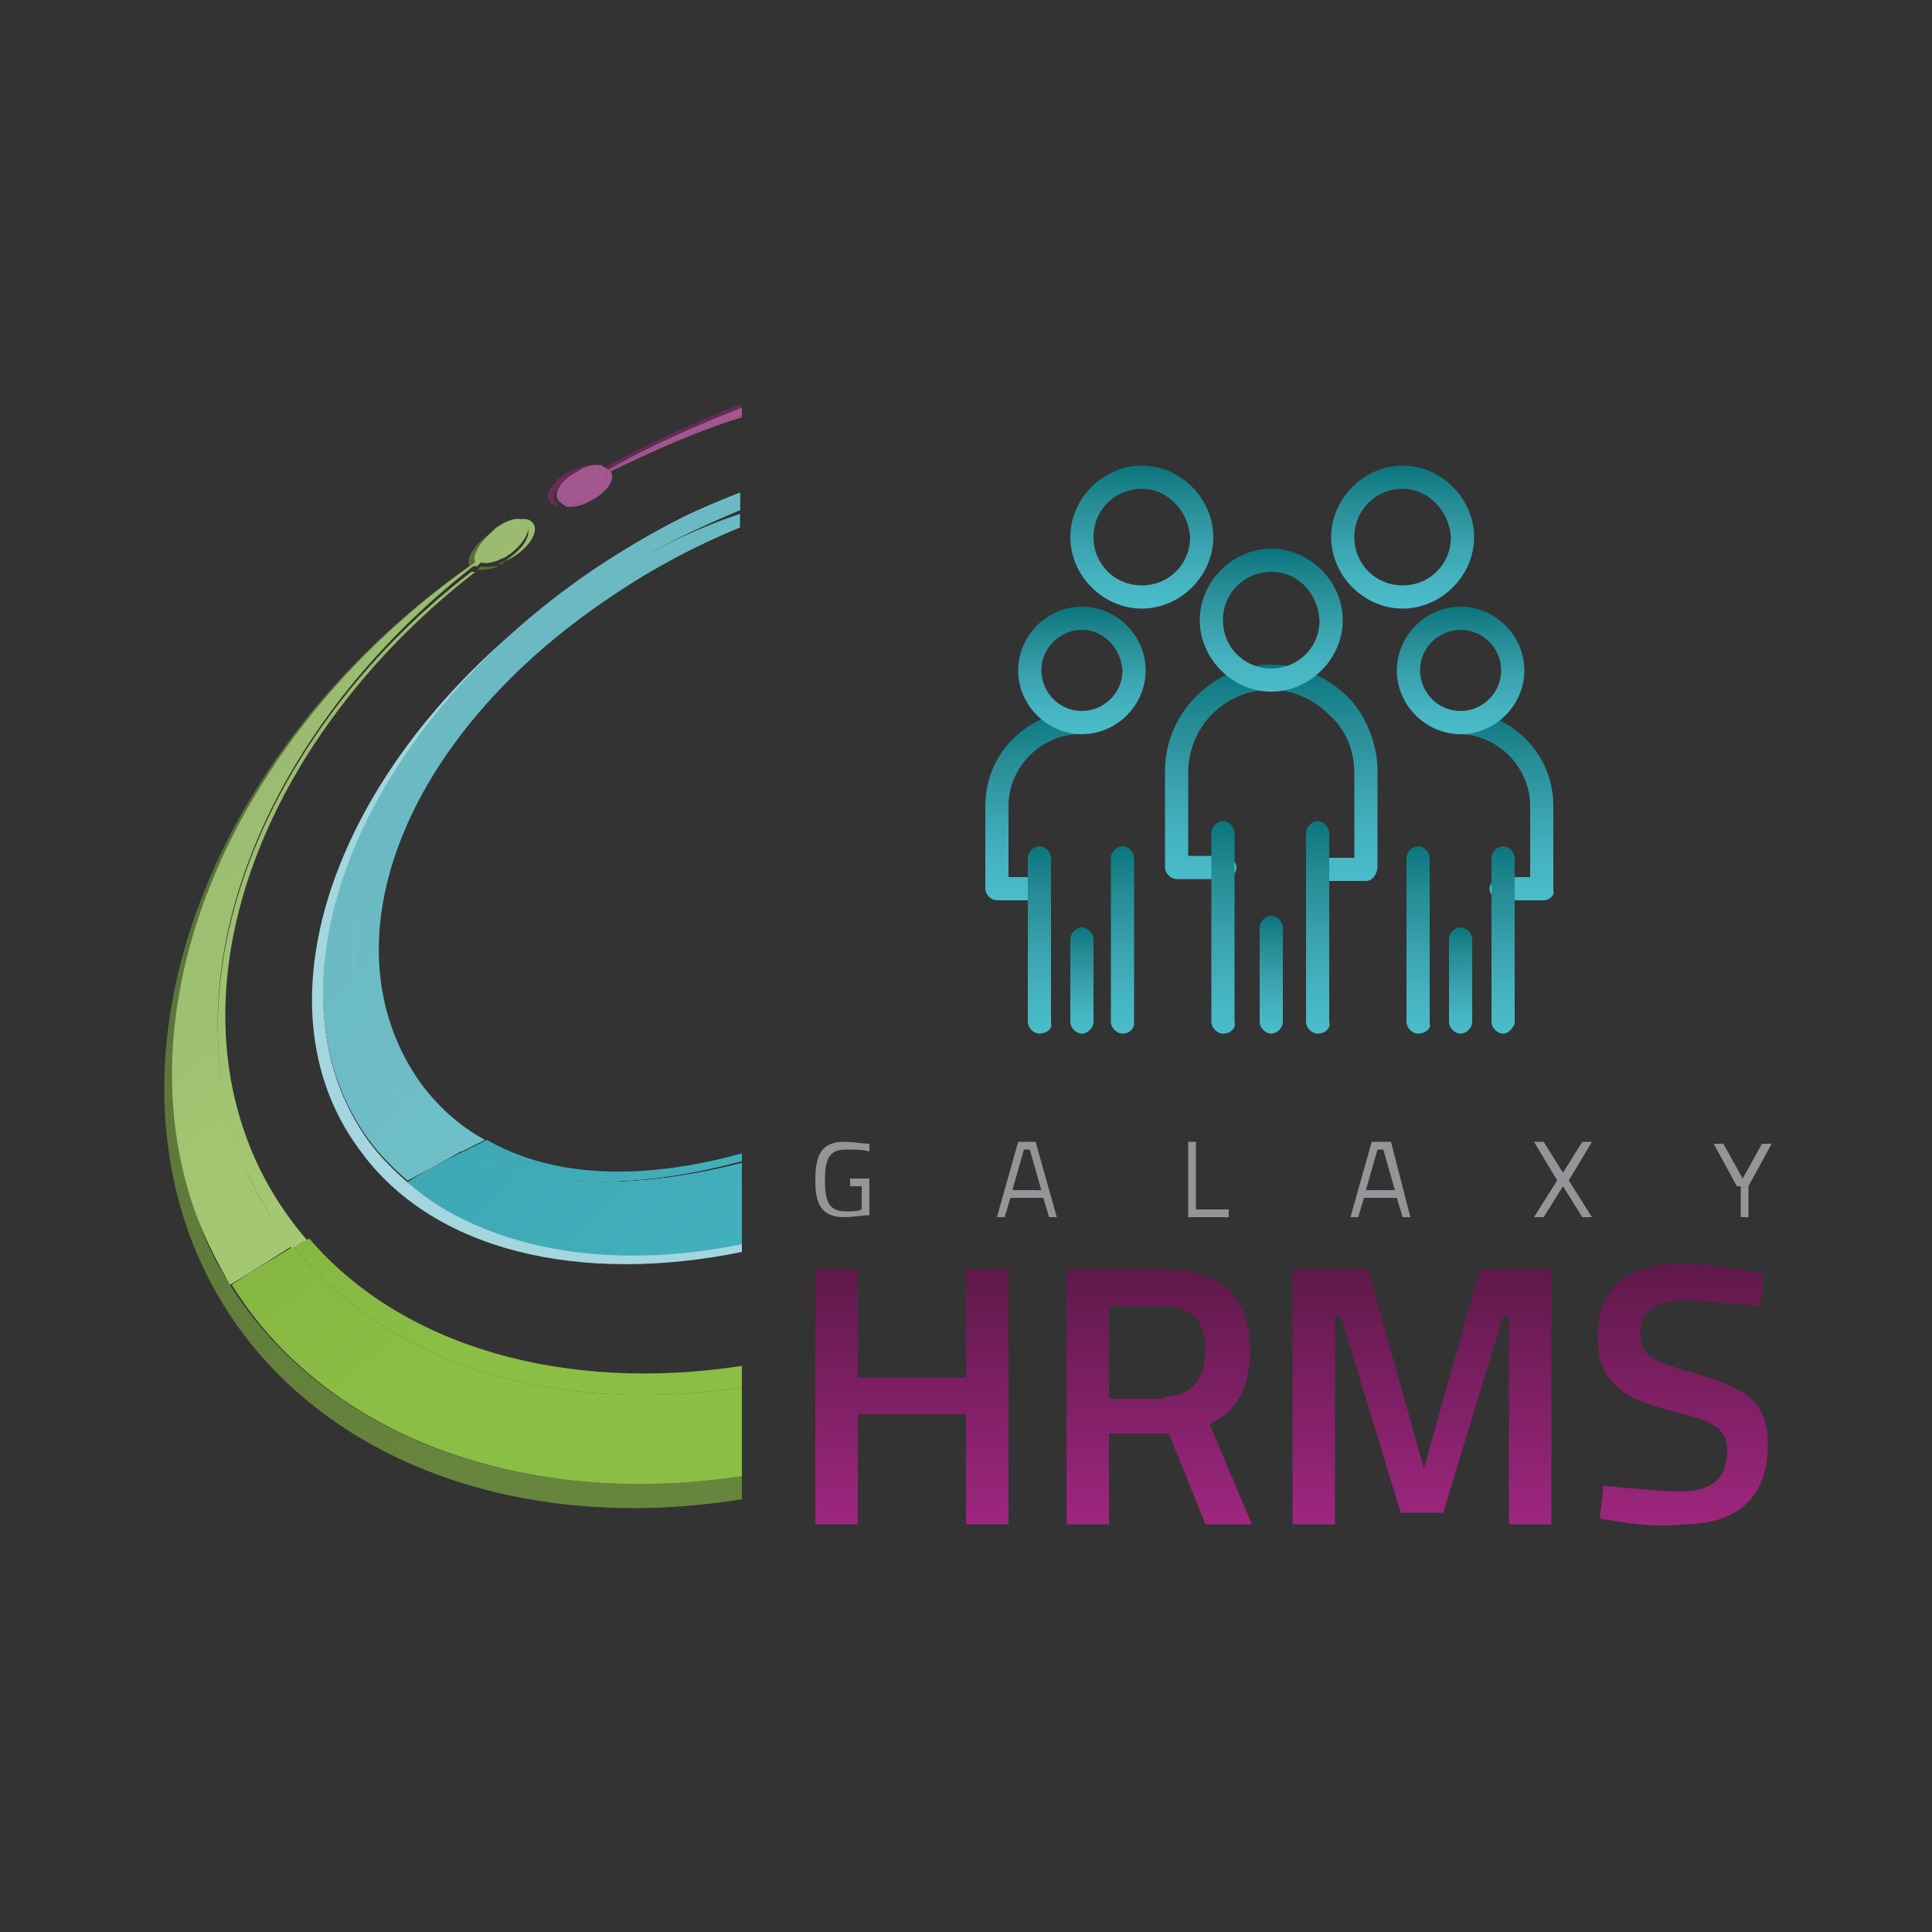 <?xml version="1.0" encoding="utf-8"?>
<!-- Generator: Adobe Illustrator 27.6.1, SVG Export Plug-In . SVG Version: 6.00 Build 0)  -->
<svg version="1.1" id="Layer_1" xmlns="http://www.w3.org/2000/svg" xmlns:xlink="http://www.w3.org/1999/xlink" x="0px" y="0px"
	 viewBox="0 0 100 100" style="enable-background:new 0 0 100 100;" xml:space="preserve">
<rect x="0" y="0" width="100" height="100" fill="#333333" stroke="none"/>
<style type="text/css">
	.st0{fill:#9E267F;}
	.st1{fill:#1EAB4A;}
	.st2{fill:#4B4B4B;}
	.st3{fill:#ED2024;}
	.st4{fill:url(#SVGID_1_);}
	.st5{fill:url(#SVGID_00000067915880614958080500000018016959635903067815_);}
	.st6{fill:url(#SVGID_00000129196243133147133340000018190665997094373505_);}
	.st7{fill:url(#SVGID_00000013878231701217188290000012650941287065369248_);}
	.st8{opacity:0.5;fill:url(#SVGID_00000152950211345898961930000016886503461567594678_);enable-background:new    ;}
	.st9{opacity:0.5;fill:url(#SVGID_00000050628429806918000950000002350382073098211254_);enable-background:new    ;}
	.st10{opacity:0.6;fill:url(#SVGID_00000148654773079371679590000000013484544845582731_);enable-background:new    ;}
	.st11{opacity:0.6;fill:url(#SVGID_00000036958814400493380020000010599882948942379691_);enable-background:new    ;}
	.st12{fill:url(#SVGID_00000159437096751051671340000008232327564949982396_);enable-background:new    ;}
	.st13{opacity:0.6;fill:url(#SVGID_00000164484939455699658280000011021260471494806173_);enable-background:new    ;}
	.st14{fill:url(#SVGID_00000158716308886629935950000016380689027875866530_);enable-background:new    ;}
	.st15{fill:#A3D6DE;}
	.st16{fill:url(#SVGID_00000035495374977876037390000015236628242862568071_);enable-background:new    ;}
	.st17{fill:url(#SVGID_00000065075958083196770350000006024363856961155484_);enable-background:new    ;}
	.st18{fill:url(#SVGID_00000124859624199476517000000014947162224841209733_);enable-background:new    ;}
	.st19{opacity:0.25;fill:#FFFFFF;}
	.st20{fill:url(#SVGID_00000124129012653353202240000007392917906714014380_);enable-background:new    ;}
	.st21{opacity:0.5;fill:url(#SVGID_00000163051676129714921590000004039499521340017808_);enable-background:new    ;}
	.st22{fill:url(#SVGID_00000027594613888537215100000017618427830407643528_);enable-background:new    ;}
	.st23{fill:url(#SVGID_00000083065234548302208900000011312830336890945681_);enable-background:new    ;}
	.st24{fill:url(#SVGID_00000134936117364611991870000008342001486659797134_);enable-background:new    ;}
	.st25{opacity:0.6;fill:url(#SVGID_00000000181791239348200820000014385007619061223865_);enable-background:new    ;}
	.st26{fill:url(#SVGID_00000144324269726639117460000003848203370091960766_);enable-background:new    ;}
	.st27{fill:url(#SVGID_00000145751193567605828050000006496813275104121488_);enable-background:new    ;}
	.st28{fill:url(#SVGID_00000174601164209096752700000004205782248575314586_);enable-background:new    ;}
	.st29{fill:url(#SVGID_00000005226658009338240050000001625237325512764820_);enable-background:new    ;}
	.st30{fill:url(#SVGID_00000168109752961754295570000000963306267982200210_);}
	.st31{fill:url(#SVGID_00000126319429474032053970000002157024315953586579_);}
	.st32{fill:url(#SVGID_00000111166494154936739820000002302525662987828357_);}
	.st33{fill:url(#SVGID_00000147188143176558889380000001552767610013016241_);}
	.st34{fill:url(#SVGID_00000151525124318874528640000016685758032945165228_);}
	.st35{fill:url(#SVGID_00000139267468931530709550000006570542559972618158_);}
	.st36{fill:url(#SVGID_00000137126298727314901180000004059734631012880052_);}
	.st37{fill:url(#SVGID_00000099630665297796549840000011222669396231882132_);}
	.st38{fill:url(#SVGID_00000056399705949520418620000004251609018025374103_);}
	.st39{fill:url(#SVGID_00000130643505413895607660000003870713316469305730_);}
	.st40{fill:url(#SVGID_00000183216623123257748770000007930535847269215675_);}
	.st41{fill:url(#SVGID_00000150818399947658787800000001297053823432983184_);}
	.st42{fill:url(#SVGID_00000068640074434256841800000000043439438742671520_);}
	.st43{fill:url(#SVGID_00000094609240520109641440000014048415715372167612_);}
	.st44{fill:url(#SVGID_00000077295005580954301020000012364124062667413636_);}
	.st45{fill:url(#SVGID_00000057128430176641838490000018358259293920189587_);}
	.st46{fill:url(#SVGID_00000141414338860123968350000016333957894846705332_);}
	.st47{fill:#939598;}
</style>
<g>
	<g>
		<linearGradient id="SVGID_1_" gradientUnits="userSpaceOnUse" x1="47.191" y1="78.882" x2="47.191" y2="65.719">
			<stop  offset="0" style="stop-color:#9E267F"/>
			<stop  offset="1" style="stop-color:#5F194A"/>
		</linearGradient>
		<path class="st4" d="M42.2,65.7h2.2v5.6H50v-5.6h2.2v13.2H50v-5.7h-5.6v5.7h-2.2V65.7z"/>
		
			<linearGradient id="SVGID_00000090269089602208241070000011919338807667320986_" gradientUnits="userSpaceOnUse" x1="59.929" y1="78.882" x2="59.929" y2="65.719">
			<stop  offset="0" style="stop-color:#9E267F"/>
			<stop  offset="1" style="stop-color:#5F194A"/>
		</linearGradient>
		<path style="fill:url(#SVGID_00000090269089602208241070000011919338807667320986_);" d="M55.2,65.7h5c2.9,0,4.5,1.3,4.5,4.2
			c0,1.9-0.7,3.2-2.1,3.8l2.2,5.2h-2.4l-1.9-4.7h-3.1v4.7h-2.2V65.7z M60.2,72.3c1.6,0,2.2-1.1,2.2-2.4c0-1.5-0.7-2.3-2.2-2.3h-2.8
			v4.8H60.2z"/>
		
			<linearGradient id="SVGID_00000029018080528401390330000011767102182212667535_" gradientUnits="userSpaceOnUse" x1="73.725" y1="78.882" x2="73.725" y2="65.719">
			<stop  offset="0" style="stop-color:#9E267F"/>
			<stop  offset="1" style="stop-color:#5F194A"/>
		</linearGradient>
		<path style="fill:url(#SVGID_00000029018080528401390330000011767102182212667535_);" d="M67.1,65.7h3.7L73.7,76l2.9-10.3h3.7
			v13.2h-2.2V68.1h-0.3l-3.1,10.2h-2.2l-3.1-10.2h-0.3v10.8h-2.2V65.7z"/>
		
			<linearGradient id="SVGID_00000021086878123088744830000017062059979733500594_" gradientUnits="userSpaceOnUse" x1="87.107" y1="79.093" x2="87.107" y2="65.488">
			<stop  offset="0" style="stop-color:#9E267F"/>
			<stop  offset="1" style="stop-color:#5F194A"/>
		</linearGradient>
		<path style="fill:url(#SVGID_00000021086878123088744830000017062059979733500594_);" d="M82.8,78.6l0.2-1.7c1.1,0.1,3,0.3,4,0.3
			c1.6,0,2.4-0.7,2.4-2.1c0-1.1-0.6-1.5-2.6-2c-2.9-0.7-4.1-1.6-4.1-3.9c0-2.7,1.7-3.8,4.4-3.8c1.2,0,3.1,0.3,4.2,0.5l-0.2,1.7
			c-1.2-0.1-3-0.3-3.8-0.3c-1.6,0-2.4,0.6-2.4,1.7c0,1.2,0.7,1.5,2.9,2.1c2.7,0.8,3.7,1.5,3.7,3.7c0,2.9-1.8,4.1-4.4,4.1
			C85.9,79.1,83.9,78.8,82.8,78.6z"/>
	</g>
	<g>
		
			<linearGradient id="SVGID_00000178190744494062147640000010717834909535352766_" gradientUnits="userSpaceOnUse" x1="29.513" y1="26.711" x2="77.634" y2="26.711" gradientTransform="matrix(0.999 -4.120000e-02 4.120000e-02 0.999 -2.321 -2.582)">
			<stop  offset="0" style="stop-color:#9E267F"/>
			<stop  offset="1" style="stop-color:#5F194A"/>
		</linearGradient>
		<path style="opacity:0.5;fill:url(#SVGID_00000178190744494062147640000010717834909535352766_);enable-background:new    ;" d="
			M38.4,21.1v-0.2c-2.4,0.9-4.7,2-7.1,3.3c0.1,0,0.2,0.1,0.2,0.1C33.8,23,36.1,22,38.4,21.1z"/>
		
			<linearGradient id="SVGID_00000057832573612887097780000001922343723190812058_" gradientUnits="userSpaceOnUse" x1="29.513" y1="29.038" x2="77.634" y2="29.038" gradientTransform="matrix(0.999 -4.120000e-02 4.120000e-02 0.999 -2.321 -2.582)">
			<stop  offset="0" style="stop-color:#9E267F"/>
			<stop  offset="1" style="stop-color:#5F194A"/>
		</linearGradient>
		<path style="opacity:0.5;fill:url(#SVGID_00000057832573612887097780000001922343723190812058_);enable-background:new    ;" d="
			M29.8,24.5c0.5-0.3,1-0.4,1.3-0.3c-0.4-0.2-1-0.1-1.6,0.2c-0.8,0.4-1.3,1.1-1.1,1.5c0.1,0.2,0.4,0.3,0.7,0.3
			c-0.2,0-0.3-0.1-0.4-0.3C28.5,25.6,29,24.9,29.8,24.5z"/>
		
			<linearGradient id="SVGID_00000041989098084573943000000014865283249333845439_" gradientUnits="userSpaceOnUse" x1="44.105" y1="68.54" x2="21.575" y2="21.67">
			<stop  offset="0" style="stop-color:#8BBE44"/>
			<stop  offset="0.995" style="stop-color:#698F3C"/>
		</linearGradient>
		<path style="opacity:0.6;fill:url(#SVGID_00000041989098084573943000000014865283249333845439_);enable-background:new    ;" d="
			M24.9,29.3c-0.1,0.1-0.1,0.1-0.2,0.2c0.3,0,0.7,0,1.1-0.2C25.4,29.3,25.1,29.4,24.9,29.3z"/>
		
			<linearGradient id="SVGID_00000180359047600178579640000013006913635807298735_" gradientUnits="userSpaceOnUse" x1="31.968" y1="74.374" x2="9.438" y2="27.504">
			<stop  offset="0" style="stop-color:#8BBE44"/>
			<stop  offset="0.995" style="stop-color:#698F3C"/>
		</linearGradient>
		<path style="opacity:0.6;fill:url(#SVGID_00000180359047600178579640000013006913635807298735_);enable-background:new    ;" d="
			M11.9,66.5c-0.7-1.1-1.3-2.3-1.7-3.5C6,51.7,12.3,37.7,24.6,29.1c-0.2-0.4,0.3-1.1,1.1-1.6c0.3-0.2,0.5-0.3,0.8-0.4
			c-0.3,0.1-0.7,0.2-1.1,0.5c-0.8,0.5-1.3,1.3-1.1,1.7C11.9,38,5.6,52.3,9.8,63.9c3.9,10.6,15.6,15.8,28.6,13.7v-1.2
			C27.1,78.1,16.9,74.4,11.9,66.5z"/>
		
			<linearGradient id="SVGID_00000056394782021211506300000013818918651425717687_" gradientUnits="userSpaceOnUse" x1="26.436" y1="67.172" x2="-8.134" y2="21.418">
			<stop  offset="0" style="stop-color:#8BBE44"/>
			<stop  offset="1" style="stop-color:#698F3C"/>
		</linearGradient>
		<path style="fill:url(#SVGID_00000056394782021211506300000013818918651425717687_);enable-background:new    ;" d="M38.4,71.8
			v-1.1c-9.2,1.4-17.6-1-22.4-6.6c-0.3,0.2-0.5,0.3-0.8,0.4C20,70.6,28.8,73.3,38.4,71.8z"/>
		
			<linearGradient id="SVGID_00000098933910199144189830000008366003461730099131_" gradientUnits="userSpaceOnUse" x1="28.486" y1="76.048" x2="5.957" y2="29.178">
			<stop  offset="0" style="stop-color:#8BBE44"/>
			<stop  offset="0.995" style="stop-color:#698F3C"/>
		</linearGradient>
		<path style="opacity:0.6;fill:url(#SVGID_00000098933910199144189830000008366003461730099131_);enable-background:new    ;" d="
			M15.2,64.5c-1.1,0.7-2.2,1.3-3.2,2c4.9,7.9,15.2,11.6,26.4,9.9v-4.6C28.8,73.3,20,70.6,15.2,64.5z"/>
		
			<linearGradient id="SVGID_00000047777155962856148810000011440090536430346151_" gradientUnits="userSpaceOnUse" x1="24.653" y1="68.519" x2="-9.916" y2="22.765">
			<stop  offset="0" style="stop-color:#8BBE44"/>
			<stop  offset="1" style="stop-color:#698F3C"/>
		</linearGradient>
		<path style="fill:url(#SVGID_00000047777155962856148810000011440090536430346151_);enable-background:new    ;" d="M15.2,64.5
			c-1.1,0.7-2.2,1.3-3.2,2c4.9,7.9,15.2,11.6,26.4,9.9v-4.6C28.8,73.3,20,70.6,15.2,64.5z"/>
		<path class="st15" d="M21.1,61.2c-0.7-0.6-1.4-1.3-2-2.1c-5.8-8-0.6-21.3,11.7-29.5c1.5-1,3.1-1.9,4.6-2.7
			c-1.6,0.8-3.3,1.7-4.8,2.8C18,38,12.6,51.4,18.6,59.5c3.8,5.3,11.5,7,19.8,5.3v-0.5C31.5,65.7,25.1,64.7,21.1,61.2z"/>
		
			<linearGradient id="SVGID_00000111182851473810276010000010920665422220282499_" gradientUnits="userSpaceOnUse" x1="65.338" y1="91.496" x2="-43.251" y2="-9.701">
			<stop  offset="0" style="stop-color:#4ABCCA"/>
			<stop  offset="0.178" style="stop-color:#46B5C2"/>
			<stop  offset="0.44" style="stop-color:#3AA3AF"/>
			<stop  offset="0.751" style="stop-color:#258B94"/>
			<stop  offset="1" style="stop-color:#0A757D"/>
		</linearGradient>
		<path style="fill:url(#SVGID_00000111182851473810276010000010920665422220282499_);enable-background:new    ;" d="M38.4,60.1
			v-0.4c-5.1,1.4-9.7,1.3-13.2-0.7c-0.4,0.2-0.8,0.4-1.2,0.6C27.7,61.6,32.9,61.6,38.4,60.1z"/>
		<path class="st15" d="M24,59.6c-1,0.5-2,1-2.9,1.6c4.1,3.5,10.4,4.6,17.3,3.2v-4.2C32.9,61.6,27.7,61.6,24,59.6z"/>
		
			<linearGradient id="SVGID_00000051358456005897441170000016448409412326192542_" gradientUnits="userSpaceOnUse" x1="64.172" y1="92.747" x2="-44.417" y2="-8.45">
			<stop  offset="0" style="stop-color:#4ABCCA"/>
			<stop  offset="0.178" style="stop-color:#46B5C2"/>
			<stop  offset="0.44" style="stop-color:#3AA3AF"/>
			<stop  offset="0.751" style="stop-color:#258B94"/>
			<stop  offset="1" style="stop-color:#0A757D"/>
		</linearGradient>
		<path style="fill:url(#SVGID_00000051358456005897441170000016448409412326192542_);enable-background:new    ;" d="M24,59.6
			c-1,0.5-2,1-2.9,1.6c4.1,3.5,10.4,4.6,17.3,3.2v-4.2C32.9,61.6,27.7,61.6,24,59.6z"/>
		
			<linearGradient id="SVGID_00000176762594349701165570000001404375505133360009_" gradientUnits="userSpaceOnUse" x1="52.362" y1="53.227" x2="8.641" y2="-15.711">
			<stop  offset="0" style="stop-color:#9E267F"/>
			<stop  offset="1" style="stop-color:#5F194A"/>
		</linearGradient>
		<path style="fill:url(#SVGID_00000176762594349701165570000001404375505133360009_);enable-background:new    ;" d="M31.4,24.4
			C31.5,24.5,31.4,24.4,31.4,24.4c0.2,0.4-0.3,1-1.1,1.5c-0.4,0.2-0.8,0.3-1.1,0.3c0.4,0.1,0.9,0,1.4-0.3c0.8-0.4,1.3-1.1,1-1.5
			c0,0,0,0,0,0c2.3-1.1,4.5-2.1,6.8-2.8v-0.1C36,22.3,33.7,23.2,31.4,24.4z"/>
		<path class="st19" d="M31.4,24.4C31.5,24.5,31.4,24.4,31.4,24.4c0.2,0.4-0.3,1-1.1,1.5c-0.4,0.2-0.8,0.3-1.1,0.3
			c0.4,0.1,0.9,0,1.4-0.3c0.8-0.4,1.3-1.1,1-1.5c0,0,0,0,0,0c2.3-1.1,4.5-2.1,6.8-2.8v-0.1C36,22.3,33.7,23.2,31.4,24.4z"/>
		
			<linearGradient id="SVGID_00000050635695311825060710000003325202245797055646_" gradientUnits="userSpaceOnUse" x1="50.398" y1="54.472" x2="6.677" y2="-14.465">
			<stop  offset="0" style="stop-color:#9E267F"/>
			<stop  offset="1" style="stop-color:#5F194A"/>
		</linearGradient>
		<path style="fill:url(#SVGID_00000050635695311825060710000003325202245797055646_);enable-background:new    ;" d="M31.3,24.2
			c-0.1,0-0.1,0-0.2-0.1C31.2,24.2,31.2,24.2,31.3,24.2C31.3,24.2,31.3,24.2,31.3,24.2z"/>
		<path class="st19" d="M31.3,24.2c-0.1,0-0.1,0-0.2-0.1C31.2,24.2,31.2,24.2,31.3,24.2C31.3,24.2,31.3,24.2,31.3,24.2z"/>
		
			<linearGradient id="SVGID_00000165196762400824201680000005022460416449399733_" gradientUnits="userSpaceOnUse" x1="29.513" y1="27.714" x2="77.634" y2="27.714" gradientTransform="matrix(0.999 -4.120000e-02 4.120000e-02 0.999 -2.321 -2.582)">
			<stop  offset="0" style="stop-color:#9E267F"/>
			<stop  offset="1" style="stop-color:#5F194A"/>
		</linearGradient>
		<path style="opacity:0.5;fill:url(#SVGID_00000165196762400824201680000005022460416449399733_);enable-background:new    ;" d="
			M30.3,25.9c0.8-0.4,1.3-1,1.1-1.5c0,0,0.1,0.1,0,0c2.3-1.2,4.7-2.1,7-2.9v-0.4c-2.3,0.9-4.6,1.9-6.9,3.2c-0.1,0-0.1-0.1-0.2-0.1
			c0,0,0,0,0,0c0,0-0.1,0-0.1-0.1c-0.4-0.1-0.9,0-1.3,0.3c-0.8,0.4-1.3,1.1-1,1.5c0.1,0.1,0.2,0.2,0.4,0.3
			C29.5,26.2,29.9,26.1,30.3,25.9z"/>
		
			<linearGradient id="SVGID_00000102541754854829119480000007813186701287587238_" gradientUnits="userSpaceOnUse" x1="52.366" y1="53.224" x2="8.645" y2="-15.713">
			<stop  offset="0" style="stop-color:#9E267F"/>
			<stop  offset="1" style="stop-color:#5F194A"/>
		</linearGradient>
		<path style="fill:url(#SVGID_00000102541754854829119480000007813186701287587238_);enable-background:new    ;" d="M30.3,25.9
			c0.8-0.4,1.3-1,1.1-1.5c0,0,0.1,0.1,0,0c2.3-1.2,4.7-2.1,7-2.9v-0.4c-2.3,0.9-4.6,1.9-6.9,3.2c-0.1,0-0.1-0.1-0.2-0.1c0,0,0,0,0,0
			c0,0-0.1,0-0.1-0.1c-0.4-0.1-0.9,0-1.3,0.3c-0.8,0.4-1.3,1.1-1,1.5c0.1,0.1,0.2,0.2,0.4,0.3C29.5,26.2,29.9,26.1,30.3,25.9z"/>
		<path class="st19" d="M30.3,25.9c0.8-0.4,1.3-1,1.1-1.5c0,0,0.1,0.1,0,0c2.3-1.2,4.7-2.1,7-2.9v-0.4c-2.3,0.9-4.6,1.9-6.9,3.2
			c-0.1,0-0.1-0.1-0.2-0.1c0,0,0,0,0,0c0,0-0.1,0-0.1-0.1c-0.4-0.1-0.9,0-1.3,0.3c-0.8,0.4-1.3,1.1-1,1.5c0.1,0.1,0.2,0.2,0.4,0.3
			C29.5,26.2,29.9,26.1,30.3,25.9z"/>
		
			<linearGradient id="SVGID_00000151535383650758079500000009806306539693995177_" gradientUnits="userSpaceOnUse" x1="31.997" y1="62.969" x2="-2.572" y2="17.216">
			<stop  offset="0" style="stop-color:#8BBE44"/>
			<stop  offset="1" style="stop-color:#698F3C"/>
		</linearGradient>
		<path style="fill:url(#SVGID_00000151535383650758079500000009806306539693995177_);enable-background:new    ;" d="M12.4,59.7
			c0.7,1.8,1.6,3.4,2.7,4.9c0.2-0.1,0.5-0.3,0.8-0.4c-1.3-1.5-2.4-3.3-3.1-5.2c-3.6-9.6,1.6-21.5,11.8-29.4c-0.1,0-0.1,0-0.2,0
			C14.1,37.5,8.8,49.8,12.4,59.7z"/>
		<path class="st19" d="M12.4,59.7c0.7,1.8,1.6,3.4,2.7,4.9c0.2-0.1,0.5-0.3,0.8-0.4c-1.3-1.5-2.4-3.3-3.1-5.2
			c-3.6-9.6,1.6-21.5,11.8-29.4c-0.1,0-0.1,0-0.2,0C14.1,37.5,8.8,49.8,12.4,59.7z"/>
		
			<linearGradient id="SVGID_00000109715320343899515530000002564188924346946180_" gradientUnits="userSpaceOnUse" x1="45.371" y1="52.865" x2="10.802" y2="7.112">
			<stop  offset="0" style="stop-color:#8BBE44"/>
			<stop  offset="1" style="stop-color:#698F3C"/>
		</linearGradient>
		<path style="fill:url(#SVGID_00000109715320343899515530000002564188924346946180_);enable-background:new    ;" d="M27.3,27.3
			c0.2,0.4-0.2,1.1-1.1,1.7c-0.1,0.1-0.3,0.2-0.4,0.2c0.2-0.1,0.5-0.2,0.8-0.4c0.8-0.5,1.3-1.3,1-1.7c-0.2-0.3-0.6-0.3-1.1-0.1
			C26.8,27,27.2,27,27.3,27.3z"/>
		<path class="st19" d="M27.3,27.3c0.2,0.4-0.2,1.1-1.1,1.7c-0.1,0.1-0.3,0.2-0.4,0.2c0.2-0.1,0.5-0.2,0.8-0.4
			c0.8-0.5,1.3-1.3,1-1.7c-0.2-0.3-0.6-0.3-1.1-0.1C26.8,27,27.2,27,27.3,27.3z"/>
		
			<linearGradient id="SVGID_00000078749894711185443330000018258457154106032791_" gradientUnits="userSpaceOnUse" x1="32.622" y1="74.06" x2="10.092" y2="27.19">
			<stop  offset="0" style="stop-color:#8BBE44"/>
			<stop  offset="0.995" style="stop-color:#698F3C"/>
		</linearGradient>
		<path style="opacity:0.6;fill:url(#SVGID_00000078749894711185443330000018258457154106032791_);enable-background:new    ;" d="
			M24.6,29.1C12.3,37.7,6,51.7,10.2,63c0.5,1.3,1.1,2.4,1.7,3.5c1-0.6,2.1-1.3,3.2-2c-1.1-1.4-2.1-3.1-2.7-4.9
			c-3.6-9.9,1.6-22.1,12.1-30.3c0,0,0.1,0,0.2,0c0.1-0.1,0.1-0.1,0.2-0.2c0.2,0.1,0.6,0,0.9-0.1c0.1-0.1,0.3-0.1,0.4-0.2
			c0.8-0.5,1.3-1.3,1.1-1.7c-0.1-0.2-0.4-0.3-0.8-0.2c-0.3,0.1-0.5,0.2-0.8,0.4C24.9,28,24.4,28.7,24.6,29.1z"/>
		
			<linearGradient id="SVGID_00000171696191320848401980000014145515877826645402_" gradientUnits="userSpaceOnUse" x1="31.859" y1="63.074" x2="-2.71" y2="17.32">
			<stop  offset="0" style="stop-color:#8BBE44"/>
			<stop  offset="1" style="stop-color:#698F3C"/>
		</linearGradient>
		<path style="fill:url(#SVGID_00000171696191320848401980000014145515877826645402_);enable-background:new    ;" d="M24.6,29.1
			C12.3,37.7,6,51.7,10.2,63c0.5,1.3,1.1,2.4,1.7,3.5c1-0.6,2.1-1.3,3.2-2c-1.1-1.4-2.1-3.1-2.7-4.9c-3.6-9.9,1.6-22.1,12.1-30.3
			c0,0,0.1,0,0.2,0c0.1-0.1,0.1-0.1,0.2-0.2c0.2,0.1,0.6,0,0.9-0.1c0.1-0.1,0.3-0.1,0.4-0.2c0.8-0.5,1.3-1.3,1.1-1.7
			c-0.1-0.2-0.4-0.3-0.8-0.2c-0.3,0.1-0.5,0.2-0.8,0.4C24.9,28,24.4,28.7,24.6,29.1z"/>
		<path class="st19" d="M24.6,29.1C12.3,37.7,6,51.7,10.2,63c0.5,1.3,1.1,2.4,1.7,3.5c1-0.6,2.1-1.3,3.2-2c-1.1-1.4-2.1-3.1-2.7-4.9
			c-3.6-9.9,1.6-22.1,12.1-30.3c0,0,0.1,0,0.2,0c0.1-0.1,0.1-0.1,0.2-0.2c0.2,0.1,0.6,0,0.9-0.1c0.1-0.1,0.3-0.1,0.4-0.2
			c0.8-0.5,1.3-1.3,1.1-1.7c-0.1-0.2-0.4-0.3-0.8-0.2c-0.3,0.1-0.5,0.2-0.8,0.4C24.9,28,24.4,28.7,24.6,29.1z"/>
		
			<linearGradient id="SVGID_00000168812295088304907590000011734351718000367030_" gradientUnits="userSpaceOnUse" x1="73.495" y1="82.743" x2="-35.094" y2="-18.454">
			<stop  offset="0" style="stop-color:#4ABCCA"/>
			<stop  offset="0.178" style="stop-color:#46B5C2"/>
			<stop  offset="0.44" style="stop-color:#3AA3AF"/>
			<stop  offset="0.751" style="stop-color:#258B94"/>
			<stop  offset="1" style="stop-color:#0A757D"/>
		</linearGradient>
		<path style="fill:url(#SVGID_00000168812295088304907590000011734351718000367030_);enable-background:new    ;" d="M31,30.2
			C20,37.7,15.1,49.3,20.3,56.5c1,1.3,2.2,2.3,3.6,3.1c0.4-0.2,0.8-0.4,1.2-0.6c-1.3-0.7-2.4-1.7-3.3-2.9
			c-5.1-7.1-1.1-17.9,9.8-25.2c2.2-1.5,4.5-2.7,6.7-3.6v-0.7C35.9,27.4,33.4,28.6,31,30.2z"/>
		<path class="st19" d="M31,30.2C20,37.7,15.1,49.3,20.3,56.5c1,1.3,2.2,2.3,3.6,3.1c0.4-0.2,0.8-0.4,1.2-0.6
			c-1.3-0.7-2.4-1.7-3.3-2.9c-5.1-7.1-1.1-17.9,9.8-25.2c2.2-1.5,4.5-2.7,6.7-3.6v-0.7C35.9,27.4,33.4,28.6,31,30.2z"/>
		
			<linearGradient id="SVGID_00000069361625678929126490000011261620155344398520_" gradientUnits="userSpaceOnUse" x1="84.703" y1="70.716" x2="-23.886" y2="-30.481">
			<stop  offset="0" style="stop-color:#4ABCCA"/>
			<stop  offset="0.178" style="stop-color:#46B5C2"/>
			<stop  offset="0.44" style="stop-color:#3AA3AF"/>
			<stop  offset="0.751" style="stop-color:#258B94"/>
			<stop  offset="1" style="stop-color:#0A757D"/>
		</linearGradient>
		<path style="fill:url(#SVGID_00000069361625678929126490000011261620155344398520_);enable-background:new    ;" d="M38.4,25.5
			c-1,0.4-2,0.8-3,1.3C36.4,26.3,37.4,25.9,38.4,25.5L38.4,25.5z"/>
		<path class="st19" d="M38.4,25.5c-1,0.4-2,0.8-3,1.3C36.4,26.3,37.4,25.9,38.4,25.5L38.4,25.5z"/>
		<path class="st15" d="M19.1,59c0.6,0.8,1.3,1.5,2,2.1c0.9-0.5,1.9-1,2.9-1.6c-1.4-0.7-2.7-1.8-3.6-3.1C15.1,49.3,20,37.7,31,30.2
			c2.4-1.6,4.9-2.8,7.3-3.8v-0.9c-1,0.4-2,0.8-3,1.3c-1.6,0.8-3.1,1.7-4.6,2.7C18.5,37.8,13.3,51,19.1,59z"/>
		
			<linearGradient id="SVGID_00000070120322379281484060000017062276835674794681_" gradientUnits="userSpaceOnUse" x1="72.795" y1="83.494" x2="-35.795" y2="-17.703">
			<stop  offset="0" style="stop-color:#4ABCCA"/>
			<stop  offset="0.178" style="stop-color:#46B5C2"/>
			<stop  offset="0.44" style="stop-color:#3AA3AF"/>
			<stop  offset="0.751" style="stop-color:#258B94"/>
			<stop  offset="1" style="stop-color:#0A757D"/>
		</linearGradient>
		<path style="fill:url(#SVGID_00000070120322379281484060000017062276835674794681_);enable-background:new    ;" d="M19.1,59
			c0.6,0.8,1.3,1.5,2,2.1c0.9-0.5,1.9-1,2.9-1.6c-1.4-0.7-2.7-1.8-3.6-3.1C15.1,49.3,20,37.7,31,30.2c2.4-1.6,4.9-2.8,7.3-3.8v-0.9
			c-1,0.4-2,0.8-3,1.3c-1.6,0.8-3.1,1.7-4.6,2.7C18.5,37.8,13.3,51,19.1,59z"/>
		<path class="st19" d="M19.1,59c0.6,0.8,1.3,1.5,2,2.1c0.9-0.5,1.9-1,2.9-1.6c-1.4-0.7-2.7-1.8-3.6-3.1C15.1,49.3,20,37.7,31,30.2
			c2.4-1.6,4.9-2.8,7.3-3.8v-0.9c-1,0.4-2,0.8-3,1.3c-1.6,0.8-3.1,1.7-4.6,2.7C18.5,37.8,13.3,51,19.1,59z"/>
	</g>
	<g>
		
			<linearGradient id="SVGID_00000179626433941206465110000002618593996621839257_" gradientUnits="userSpaceOnUse" x1="65.795" y1="45.63" x2="65.795" y2="34.499">
			<stop  offset="0" style="stop-color:#4ABCCA"/>
			<stop  offset="0.178" style="stop-color:#46B5C2"/>
			<stop  offset="0.44" style="stop-color:#3AA3AF"/>
			<stop  offset="0.751" style="stop-color:#258B94"/>
			<stop  offset="1" style="stop-color:#0A757D"/>
		</linearGradient>
		<path style="fill:url(#SVGID_00000179626433941206465110000002618593996621839257_);" d="M70.7,45.6h-2.5c-0.3,0-0.6-0.3-0.6-0.6
			c0-0.3,0.3-0.6,0.6-0.6h1.9V40c0-1.1-0.4-2.2-1.3-3c-0.8-0.8-1.9-1.3-3-1.3c-2.4,0-4.3,1.9-4.3,4.3v4.3h1.9c0.3,0,0.6,0.3,0.6,0.6
			c0,0.3-0.3,0.6-0.6,0.6h-2.5c-0.3,0-0.6-0.3-0.6-0.6v-5c0-3,2.5-5.5,5.5-5.5c1.5,0,2.8,0.6,3.9,1.6c1,1,1.6,2.5,1.6,3.9v4.9
			C71.3,45.3,71,45.6,70.7,45.6z"/>
		
			<linearGradient id="SVGID_00000003819596223177119200000004207579229465103773_" gradientUnits="userSpaceOnUse" x1="63.343" y1="53.525" x2="63.343" y2="42.443">
			<stop  offset="0" style="stop-color:#4ABCCA"/>
			<stop  offset="0.178" style="stop-color:#46B5C2"/>
			<stop  offset="0.44" style="stop-color:#3AA3AF"/>
			<stop  offset="0.751" style="stop-color:#258B94"/>
			<stop  offset="1" style="stop-color:#0A757D"/>
		</linearGradient>
		<path style="fill:url(#SVGID_00000003819596223177119200000004207579229465103773_);" d="M63.3,53.5c-0.3,0-0.6-0.3-0.6-0.6v-9.8
			c0-0.3,0.3-0.6,0.6-0.6c0.3,0,0.6,0.3,0.6,0.6v9.8C64,53.2,63.7,53.5,63.3,53.5z"/>
		
			<linearGradient id="SVGID_00000169534766863713496740000013016594701444542137_" gradientUnits="userSpaceOnUse" x1="68.247" y1="53.525" x2="68.247" y2="42.443">
			<stop  offset="0" style="stop-color:#4ABCCA"/>
			<stop  offset="0.178" style="stop-color:#46B5C2"/>
			<stop  offset="0.44" style="stop-color:#3AA3AF"/>
			<stop  offset="0.751" style="stop-color:#258B94"/>
			<stop  offset="1" style="stop-color:#0A757D"/>
		</linearGradient>
		<path style="fill:url(#SVGID_00000169534766863713496740000013016594701444542137_);" d="M68.2,53.5c-0.3,0-0.6-0.3-0.6-0.6v-9.8
			c0-0.3,0.3-0.6,0.6-0.6c0.3,0,0.6,0.3,0.6,0.6v9.8C68.9,53.2,68.6,53.5,68.2,53.5z"/>
		
			<linearGradient id="SVGID_00000165949078062323502740000000176080980097974162_" gradientUnits="userSpaceOnUse" x1="65.795" y1="53.525" x2="65.795" y2="47.346">
			<stop  offset="0" style="stop-color:#4ABCCA"/>
			<stop  offset="0.178" style="stop-color:#46B5C2"/>
			<stop  offset="0.44" style="stop-color:#3AA3AF"/>
			<stop  offset="0.751" style="stop-color:#258B94"/>
			<stop  offset="1" style="stop-color:#0A757D"/>
		</linearGradient>
		<path style="fill:url(#SVGID_00000165949078062323502740000000176080980097974162_);" d="M65.8,53.5c-0.3,0-0.6-0.3-0.6-0.6V48
			c0-0.3,0.3-0.6,0.6-0.6c0.3,0,0.6,0.3,0.6,0.6v4.9C66.4,53.2,66.1,53.5,65.8,53.5z"/>
		
			<linearGradient id="SVGID_00000160185096541268407420000013978419884436811657_" gradientUnits="userSpaceOnUse" x1="65.795" y1="35.774" x2="65.795" y2="28.419">
			<stop  offset="0" style="stop-color:#4ABCCA"/>
			<stop  offset="0.178" style="stop-color:#46B5C2"/>
			<stop  offset="0.44" style="stop-color:#3AA3AF"/>
			<stop  offset="0.751" style="stop-color:#258B94"/>
			<stop  offset="1" style="stop-color:#0A757D"/>
		</linearGradient>
		<path style="fill:url(#SVGID_00000160185096541268407420000013978419884436811657_);" d="M65.8,35.8c-2,0-3.7-1.7-3.7-3.7
			c0-2,1.7-3.7,3.7-3.7c2,0,3.7,1.7,3.7,3.7C69.5,34.1,67.8,35.8,65.8,35.8z M65.8,29.6c-1.4,0-2.5,1.1-2.5,2.5
			c0,1.4,1.1,2.5,2.5,2.5c1.4,0,2.5-1.1,2.5-2.5C68.2,30.7,67.2,29.6,65.8,29.6z"/>
		
			<linearGradient id="SVGID_00000079459278049801685710000011388527753657306791_" gradientUnits="userSpaceOnUse" x1="59.077" y1="31.459" x2="59.077" y2="24.104">
			<stop  offset="0" style="stop-color:#4ABCCA"/>
			<stop  offset="0.178" style="stop-color:#46B5C2"/>
			<stop  offset="0.44" style="stop-color:#3AA3AF"/>
			<stop  offset="0.751" style="stop-color:#258B94"/>
			<stop  offset="1" style="stop-color:#0A757D"/>
		</linearGradient>
		<path style="fill:url(#SVGID_00000079459278049801685710000011388527753657306791_);" d="M59.1,31.5c-2,0-3.7-1.7-3.7-3.7
			s1.7-3.7,3.7-3.7c2,0,3.7,1.7,3.7,3.7S61.1,31.5,59.1,31.5z M59.1,25.3c-1.4,0-2.5,1.1-2.5,2.5c0,1.4,1.1,2.5,2.5,2.5
			c1.4,0,2.5-1.1,2.5-2.5C61.5,26.4,60.4,25.3,59.1,25.3z"/>
		
			<linearGradient id="SVGID_00000176747239383706161150000013171292388191080837_" gradientUnits="userSpaceOnUse" x1="72.562" y1="31.459" x2="72.562" y2="24.104">
			<stop  offset="0" style="stop-color:#4ABCCA"/>
			<stop  offset="0.178" style="stop-color:#46B5C2"/>
			<stop  offset="0.44" style="stop-color:#3AA3AF"/>
			<stop  offset="0.751" style="stop-color:#258B94"/>
			<stop  offset="1" style="stop-color:#0A757D"/>
		</linearGradient>
		<path style="fill:url(#SVGID_00000176747239383706161150000013171292388191080837_);" d="M72.6,31.5c-2,0-3.7-1.7-3.7-3.7
			s1.7-3.7,3.7-3.7c2,0,3.7,1.7,3.7,3.7S74.6,31.5,72.6,31.5z M72.6,25.3c-1.4,0-2.5,1.1-2.5,2.5c0,1.4,1.1,2.5,2.5,2.5
			c1.4,0,2.5-1.1,2.5-2.5C75,26.4,73.9,25.3,72.6,25.3z"/>
		
			<linearGradient id="SVGID_00000172398785196826608340000006139010406547874733_" gradientUnits="userSpaceOnUse" x1="53.806" y1="46.562" x2="53.806" y2="36.706">
			<stop  offset="0" style="stop-color:#4ABCCA"/>
			<stop  offset="0.178" style="stop-color:#46B5C2"/>
			<stop  offset="0.44" style="stop-color:#3AA3AF"/>
			<stop  offset="0.751" style="stop-color:#258B94"/>
			<stop  offset="1" style="stop-color:#0A757D"/>
		</linearGradient>
		<path style="fill:url(#SVGID_00000172398785196826608340000006139010406547874733_);" d="M53.8,46.6h-2.2c-0.3,0-0.6-0.3-0.6-0.6
			v-4.3c0-2.7,2.2-4.9,4.9-4.9c0.3,0,0.6,0.3,0.6,0.6c0,0.3-0.3,0.6-0.6,0.6c-2,0-3.7,1.7-3.7,3.7v3.7h1.5c0.3,0,0.6,0.3,0.6,0.6
			C54.5,46.3,54.2,46.6,53.8,46.6z"/>
		
			<linearGradient id="SVGID_00000134935770488479433800000011108366131045132434_" gradientUnits="userSpaceOnUse" x1="53.831" y1="53.525" x2="53.831" y2="43.718">
			<stop  offset="0" style="stop-color:#4ABCCA"/>
			<stop  offset="0.178" style="stop-color:#46B5C2"/>
			<stop  offset="0.44" style="stop-color:#3AA3AF"/>
			<stop  offset="0.751" style="stop-color:#258B94"/>
			<stop  offset="1" style="stop-color:#0A757D"/>
		</linearGradient>
		<path style="fill:url(#SVGID_00000134935770488479433800000011108366131045132434_);" d="M53.8,53.5c-0.3,0-0.6-0.3-0.6-0.6v-8.5
			c0-0.3,0.3-0.6,0.6-0.6c0.3,0,0.6,0.3,0.6,0.6v8.6C54.5,53.2,54.2,53.5,53.8,53.5z"/>
		
			<linearGradient id="SVGID_00000082353622747341576130000009406860127257768869_" gradientUnits="userSpaceOnUse" x1="58.145" y1="53.525" x2="58.145" y2="43.718">
			<stop  offset="0" style="stop-color:#4ABCCA"/>
			<stop  offset="0.178" style="stop-color:#46B5C2"/>
			<stop  offset="0.44" style="stop-color:#3AA3AF"/>
			<stop  offset="0.751" style="stop-color:#258B94"/>
			<stop  offset="1" style="stop-color:#0A757D"/>
		</linearGradient>
		<path style="fill:url(#SVGID_00000082353622747341576130000009406860127257768869_);" d="M58.1,53.5c-0.3,0-0.6-0.3-0.6-0.6v-8.5
			c0-0.3,0.3-0.6,0.6-0.6c0.3,0,0.6,0.3,0.6,0.6v8.6C58.7,53.2,58.5,53.5,58.1,53.5z"/>
		
			<linearGradient id="SVGID_00000168105857520840298720000013939115046003376527_" gradientUnits="userSpaceOnUse" x1="55.988" y1="53.525" x2="55.988" y2="47.935">
			<stop  offset="0" style="stop-color:#4ABCCA"/>
			<stop  offset="0.178" style="stop-color:#46B5C2"/>
			<stop  offset="0.44" style="stop-color:#3AA3AF"/>
			<stop  offset="0.751" style="stop-color:#258B94"/>
			<stop  offset="1" style="stop-color:#0A757D"/>
		</linearGradient>
		<path style="fill:url(#SVGID_00000168105857520840298720000013939115046003376527_);" d="M56,53.5c-0.3,0-0.6-0.3-0.6-0.6v-4.3
			c0-0.3,0.3-0.6,0.6-0.6c0.3,0,0.6,0.3,0.6,0.6v4.3C56.6,53.2,56.3,53.5,56,53.5z"/>
		
			<linearGradient id="SVGID_00000026149009845945766050000014021819827987073929_" gradientUnits="userSpaceOnUse" x1="55.988" y1="37.981" x2="55.988" y2="31.41">
			<stop  offset="0" style="stop-color:#4ABCCA"/>
			<stop  offset="0.178" style="stop-color:#46B5C2"/>
			<stop  offset="0.44" style="stop-color:#3AA3AF"/>
			<stop  offset="0.751" style="stop-color:#258B94"/>
			<stop  offset="1" style="stop-color:#0A757D"/>
		</linearGradient>
		<path style="fill:url(#SVGID_00000026149009845945766050000014021819827987073929_);" d="M56,38c-1.8,0-3.3-1.5-3.3-3.3
			c0-1.8,1.5-3.3,3.3-3.3c1.8,0,3.3,1.5,3.3,3.3C59.3,36.5,57.8,38,56,38z M56,32.6c-1.1,0-2.1,0.9-2.1,2.1c0,1.1,0.9,2.1,2.1,2.1
			c1.1,0,2.1-0.9,2.1-2.1C58,33.5,57.1,32.6,56,32.6z"/>
		
			<linearGradient id="SVGID_00000021108725047702695840000012121215111958681989_" gradientUnits="userSpaceOnUse" x1="77.735" y1="46.562" x2="77.735" y2="36.657">
			<stop  offset="0" style="stop-color:#4ABCCA"/>
			<stop  offset="0.178" style="stop-color:#46B5C2"/>
			<stop  offset="0.44" style="stop-color:#3AA3AF"/>
			<stop  offset="0.751" style="stop-color:#258B94"/>
			<stop  offset="1" style="stop-color:#0A757D"/>
		</linearGradient>
		<path style="fill:url(#SVGID_00000021108725047702695840000012121215111958681989_);" d="M79.9,46.6h-2.2c-0.3,0-0.6-0.3-0.6-0.6
			s0.3-0.6,0.6-0.6h1.5v-3.7c0-2-1.7-3.7-3.7-3.7c-0.3,0-0.6-0.3-0.6-0.6c0-0.3,0.3-0.6,0.6-0.6c2.7,0,4.9,2.2,4.9,4.9v4.4
			C80.5,46.3,80.2,46.6,79.9,46.6z"/>
		
			<linearGradient id="SVGID_00000155835361478899372580000002375366582177741454_" gradientUnits="userSpaceOnUse" x1="73.444" y1="53.525" x2="73.444" y2="43.718">
			<stop  offset="0" style="stop-color:#4ABCCA"/>
			<stop  offset="0.178" style="stop-color:#46B5C2"/>
			<stop  offset="0.44" style="stop-color:#3AA3AF"/>
			<stop  offset="0.751" style="stop-color:#258B94"/>
			<stop  offset="1" style="stop-color:#0A757D"/>
		</linearGradient>
		<path style="fill:url(#SVGID_00000155835361478899372580000002375366582177741454_);" d="M73.4,53.5c-0.3,0-0.6-0.3-0.6-0.6v-8.5
			c0-0.3,0.3-0.6,0.6-0.6s0.6,0.3,0.6,0.6v8.6C74.1,53.2,73.8,53.5,73.4,53.5z"/>
		
			<linearGradient id="SVGID_00000114789681072555893610000011966059315422442136_" gradientUnits="userSpaceOnUse" x1="77.759" y1="53.525" x2="77.759" y2="43.718">
			<stop  offset="0" style="stop-color:#4ABCCA"/>
			<stop  offset="0.178" style="stop-color:#46B5C2"/>
			<stop  offset="0.44" style="stop-color:#3AA3AF"/>
			<stop  offset="0.751" style="stop-color:#258B94"/>
			<stop  offset="1" style="stop-color:#0A757D"/>
		</linearGradient>
		<path style="fill:url(#SVGID_00000114789681072555893610000011966059315422442136_);" d="M77.8,53.5c-0.3,0-0.6-0.3-0.6-0.6v-8.5
			c0-0.3,0.3-0.6,0.6-0.6s0.6,0.3,0.6,0.6v8.6C78.3,53.2,78.1,53.5,77.8,53.5z"/>
		
			<linearGradient id="SVGID_00000157272916055144331220000007266630944438565252_" gradientUnits="userSpaceOnUse" x1="75.602" y1="53.525" x2="75.602" y2="47.935">
			<stop  offset="0" style="stop-color:#4ABCCA"/>
			<stop  offset="0.178" style="stop-color:#46B5C2"/>
			<stop  offset="0.44" style="stop-color:#3AA3AF"/>
			<stop  offset="0.751" style="stop-color:#258B94"/>
			<stop  offset="1" style="stop-color:#0A757D"/>
		</linearGradient>
		<path style="fill:url(#SVGID_00000157272916055144331220000007266630944438565252_);" d="M75.6,53.5c-0.3,0-0.6-0.3-0.6-0.6v-4.3
			c0-0.3,0.3-0.6,0.6-0.6c0.3,0,0.6,0.3,0.6,0.6v4.3C76.2,53.2,75.9,53.5,75.6,53.5z"/>
		
			<linearGradient id="SVGID_00000099633837843033746950000001862319262871541695_" gradientUnits="userSpaceOnUse" x1="75.602" y1="37.981" x2="75.602" y2="31.41">
			<stop  offset="0" style="stop-color:#4ABCCA"/>
			<stop  offset="0.178" style="stop-color:#46B5C2"/>
			<stop  offset="0.44" style="stop-color:#3AA3AF"/>
			<stop  offset="0.751" style="stop-color:#258B94"/>
			<stop  offset="1" style="stop-color:#0A757D"/>
		</linearGradient>
		<path style="fill:url(#SVGID_00000099633837843033746950000001862319262871541695_);" d="M75.6,38c-1.8,0-3.3-1.5-3.3-3.3
			c0-1.8,1.5-3.3,3.3-3.3c1.8,0,3.3,1.5,3.3,3.3C78.9,36.5,77.4,38,75.6,38z M75.6,32.6c-1.1,0-2.1,0.9-2.1,2.1
			c0,1.1,0.9,2.1,2.1,2.1c1.1,0,2.1-0.9,2.1-2.1C77.7,33.5,76.7,32.6,75.6,32.6z"/>
	</g>
	<g>
		<path class="st47" d="M42.2,61.1c0-1.3,0.3-2,1.5-2c0.4,0,1,0.1,1.3,0.1l0,0.4c-0.3-0.1-0.8-0.1-1.2-0.1c-0.9,0-1.1,0.5-1.1,1.6
			c0,1.1,0.2,1.6,1.1,1.6c0.3,0,0.6,0,0.8-0.1v-1.2h-0.6V61H45v1.9c-0.3,0-0.9,0.1-1.3,0.1C42.5,63,42.2,62.3,42.2,61.1z"/>
		<path class="st47" d="M52.7,59.1h0.9l1.1,3.9h-0.4L54,62h-1.7l-0.3,1h-0.4L52.7,59.1z M53.9,61.6l-0.6-2.1H53l-0.6,2.1H53.9z"/>
		<path class="st47" d="M61.5,59.1h0.4v3.5h1.7V63h-2.1V59.1z"/>
		<path class="st47" d="M71,59.1H72L73,63h-0.4l-0.3-1h-1.7l-0.3,1h-0.4L71,59.1z M72.2,61.6l-0.6-2.1h-0.3l-0.6,2.1H72.2z"/>
		<path class="st47" d="M80.6,61.1l-1.2-2h0.5l1,1.6l1-1.6h0.5l-1.2,2l1.2,1.9h-0.5l-1-1.6l-1,1.6h-0.5L80.6,61.1z"/>
		<path class="st47" d="M89.9,61.4l-1.2-2.2h0.5l1,1.8l1-1.8h0.5l-1.2,2.2V63h-0.4V61.4z"/>
	</g>
</g>
</svg>

